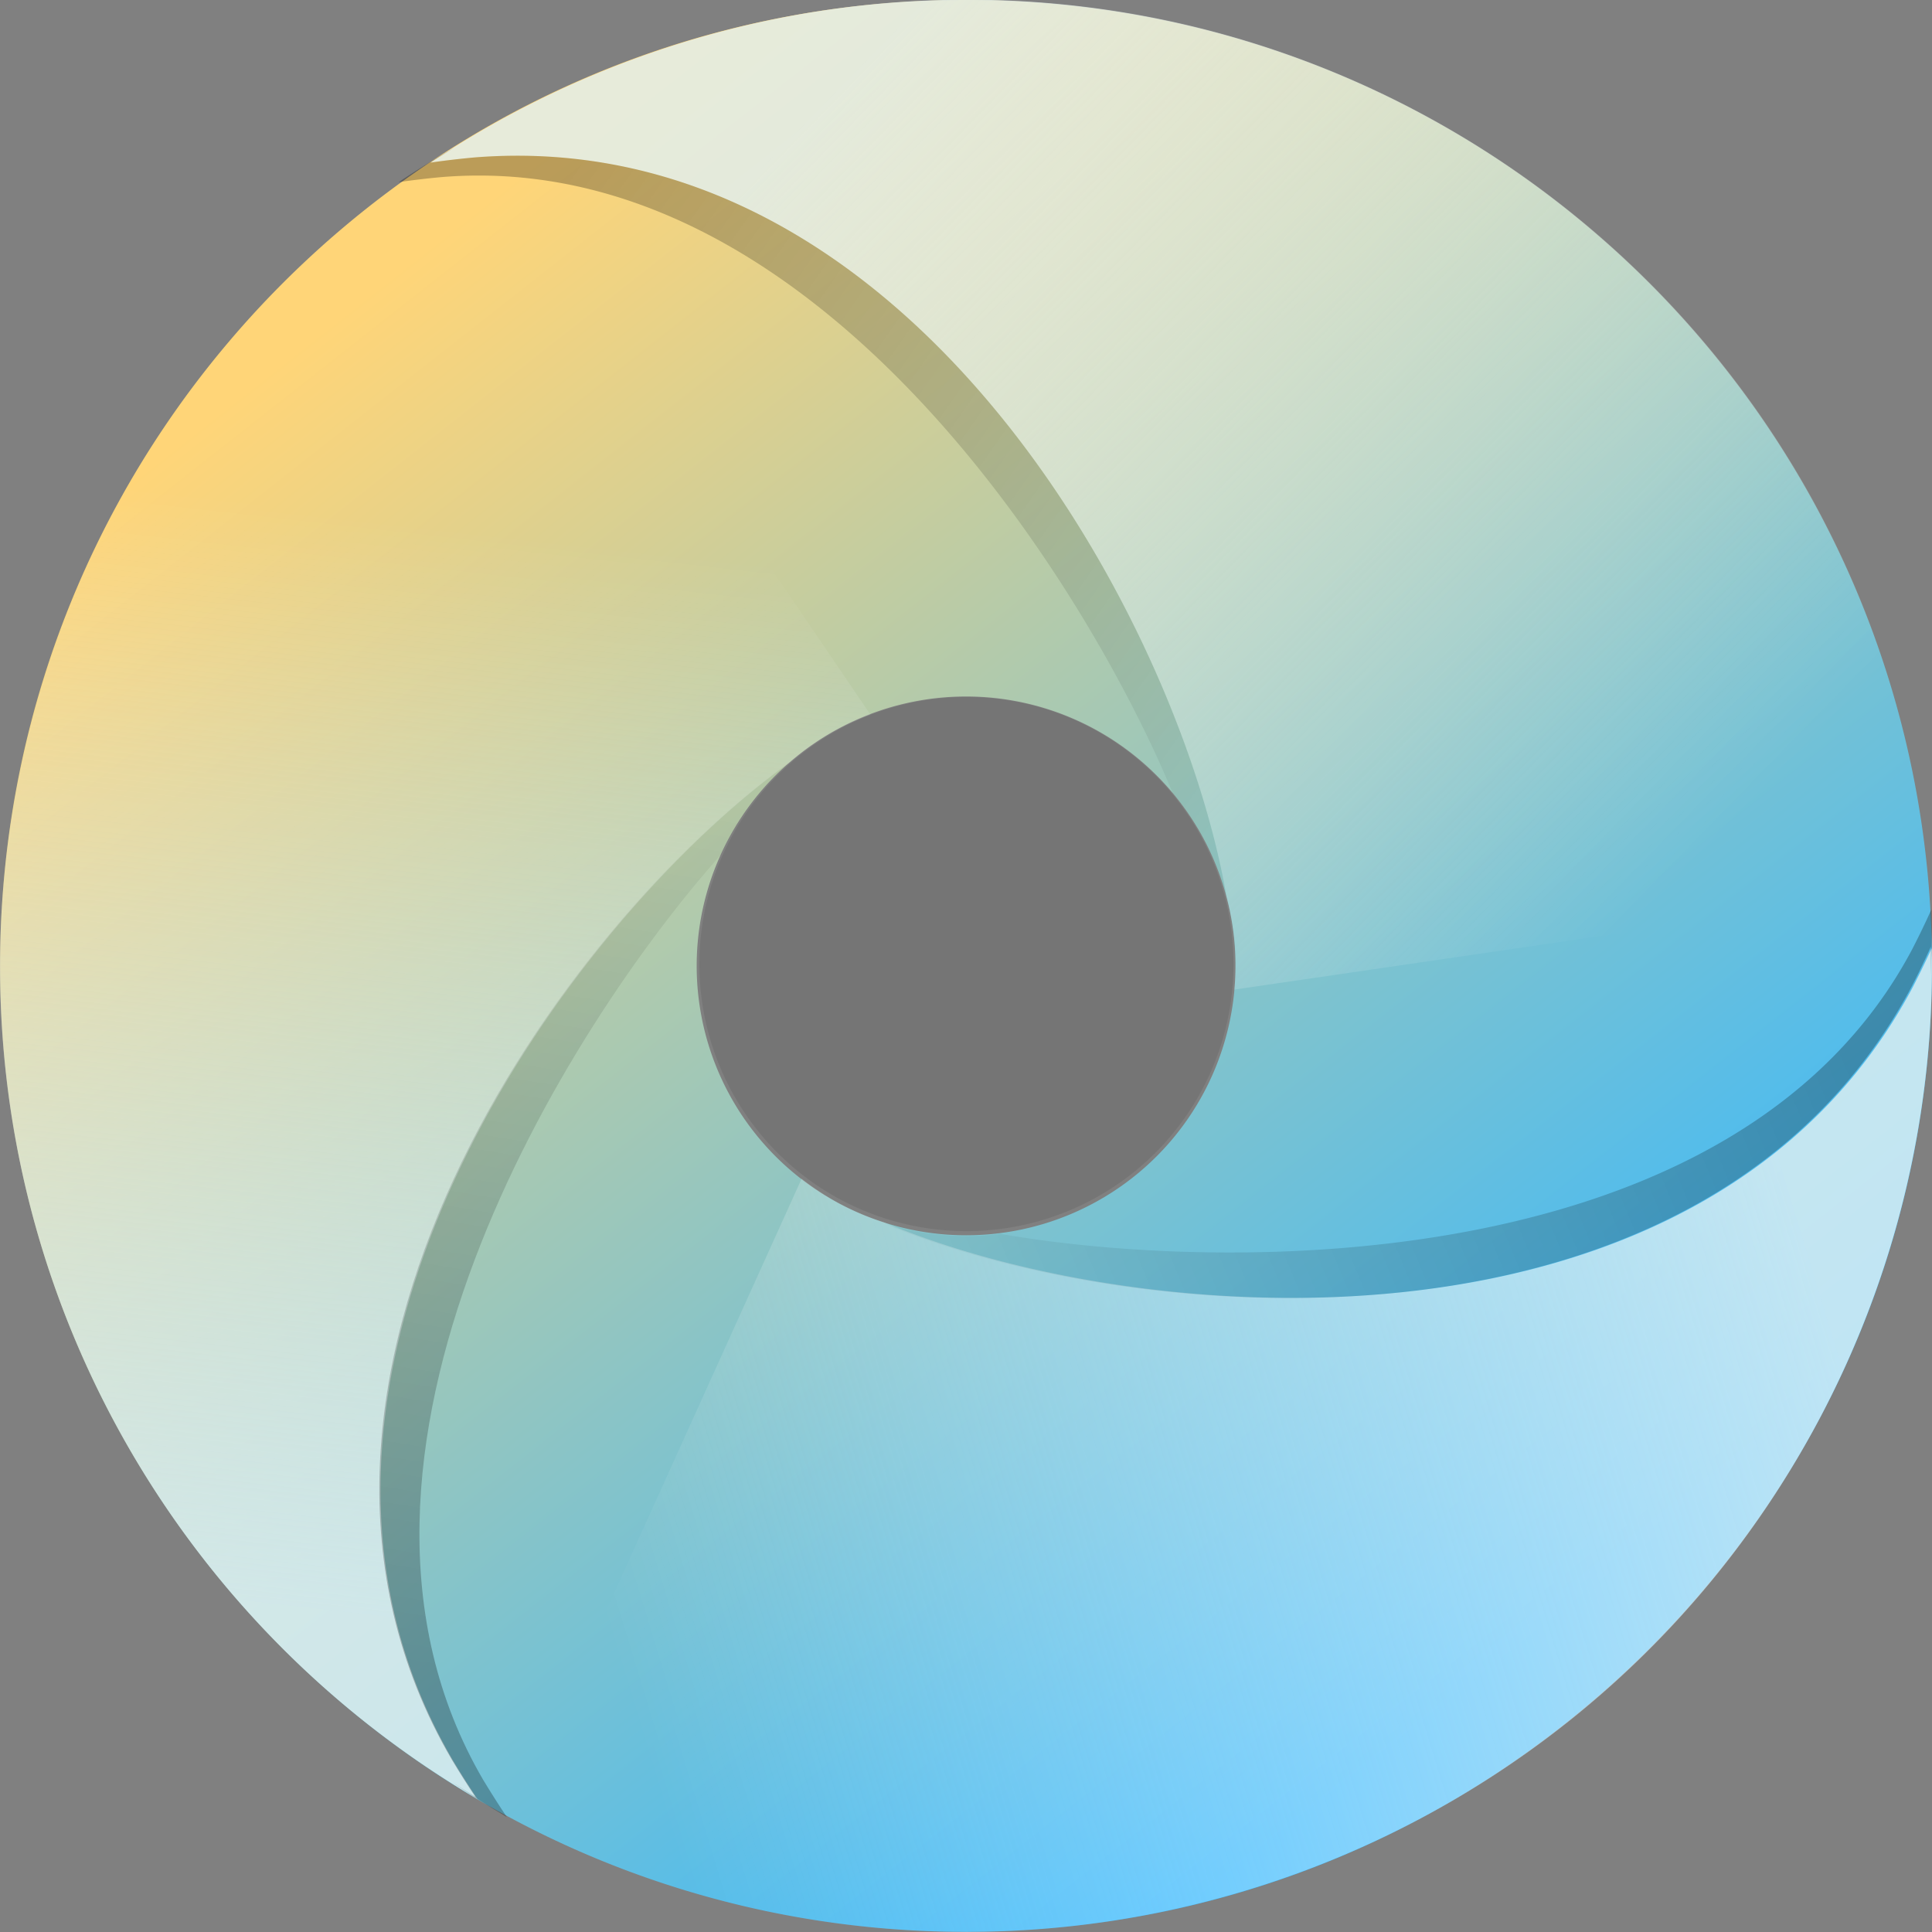 <svg xmlns="http://www.w3.org/2000/svg" xmlns:xlink="http://www.w3.org/1999/xlink" height="24" viewBox="0 0 24 24" width="24"><rect x="0" y="0" width="24" height="24" fill="#808080" stroke="none"/><title>Template icons dark</title><defs><linearGradient id="c"><stop offset="0" stop-color="#35b8ff"/><stop offset="1" stop-color="#ffd578"/></linearGradient><linearGradient id="b"><stop offset="0" stop-opacity=".031"/><stop offset="1" stop-opacity=".266"/></linearGradient><linearGradient id="a"><stop offset="0" stop-color="#fff" stop-opacity="0"/><stop offset="1" stop-color="#e1f0f2" stop-opacity=".803"/></linearGradient><linearGradient xlink:href="#c" id="d" x1="184.536" y1="195.531" x2="131.031" y2="127.468" gradientUnits="userSpaceOnUse" gradientTransform="matrix(.255 0 0 .255 -84.85 -84.853)"/><linearGradient xlink:href="#a" id="e" gradientUnits="userSpaceOnUse" gradientTransform="rotate(-4.609 -1045.547 1041.923) scale(.25)" x1="136.2" y1="136.006" x2="125.785" y2="189.342"/><linearGradient xlink:href="#b" id="f" gradientUnits="userSpaceOnUse" gradientTransform="rotate(-115.722 -28.384 24.38) scale(.25)" x1="177.255" y1="146.351" x2="140.341" y2="120.537"/><linearGradient xlink:href="#a" id="g" gradientUnits="userSpaceOnUse" gradientTransform="rotate(-4.609 -1045.547 1041.923) scale(.25)" x1="139.777" y1="191.473" x2="200.801" y2="178.153"/><linearGradient xlink:href="#b" id="h" gradientUnits="userSpaceOnUse" x1="177.255" y1="146.351" x2="140.341" y2="120.537" gradientTransform="rotate(122.479 21.043 -25.047) scale(.25)"/><linearGradient xlink:href="#a" id="i" x1="193.184" y1="160.635" x2="155.531" y2="117.469" gradientUnits="userSpaceOnUse" gradientTransform="rotate(-4.609 -1045.547 1041.923) scale(.25)"/><linearGradient xlink:href="#b" id="j" x1="177.255" y1="146.351" x2="140.341" y2="120.537" gradientUnits="userSpaceOnUse" gradientTransform="translate(-83.996 -83.998) scale(.25)"/></defs><g color="#000"><path style="isolation:auto;mix-blend-mode:normal;marker:none" d="M-43.999-56c-6.627 0-12 5.372-12 11.999 0 6.626 5.373 11.999 12 11.999S-32-37.375-32-44.002C-32-50.627-37.372-56-43.999-56zm0 8.652a3.346 3.346 0 1 1 0 6.693 3.346 3.346 0 0 1 0-6.693z" display="block" overflow="visible" fill="url(#d)" stroke-width="2.998" paint-order="fill markers stroke" transform="translate(56 56)"/><path style="isolation:auto;mix-blend-mode:normal;marker:none" d="M-54.339-37.909a11.999 11.999 0 0 0 4.27 4.257 10.5 10.5 0 0 1-.295-.463c-2.753-4.684 1.365-10.402 4.181-12.418.151-.13.314-.248.486-.35.163-.094.334-.175.51-.24l-4.9-7.214c-5.711 3.362-7.614 10.718-4.252 16.428z" overflow="visible" fill="url(#e)" stroke-width="2.998" paint-order="fill markers stroke" transform="translate(56 56)"/><path style="isolation:auto;mix-blend-mode:normal;marker:none" d="M-50.384-33.862c.221.151.448.297.68.434-.102-.152-.2-.307-.295-.464-2.336-4 1.065-9.375 2.959-11.496.307-.704.866-1.157.866-1.157-2.821 2.009-6.954 7.711-4.214 12.403.094.157.192.312.294.464-.099-.059-.193-.123-.29-.184z" overflow="visible" fill="url(#f)" stroke-width="2.998" paint-order="fill markers stroke" transform="translate(56 56)"/><path d="M-33.406-38.359a11.999 11.999 0 0 0 1.403-5.863c-.076.166-.156.33-.24.493-2.56 4.793-9.586 4.263-12.775 2.913a3.346 3.346 0 0 1-.552-.232 3.347 3.347 0 0 1-.472-.31l-3.596 7.946c5.849 3.116 13.116.902 16.232-4.947z" style="isolation:auto;mix-blend-mode:normal;marker:none" overflow="visible" fill="url(#g)" stroke-width="2.998" paint-order="fill markers stroke" transform="translate(56 56)"/><path d="M-32.017-43.897c.012-.268.017-.537.01-.806a10.52 10.52 0 0 1-.239.495c-2.168 4.093-8.529 4.027-11.329 3.535-.76.11-1.44-.127-1.44-.127 3.194 1.34 10.22 1.855 12.763-2.946.084-.162.163-.327.238-.494.003.115-.002.229-.003.343z" style="isolation:auto;mix-blend-mode:normal;marker:none" overflow="visible" fill="url(#h)" stroke-width="2.998" paint-order="fill markers stroke" transform="translate(56 56)"/><path style="isolation:auto;mix-blend-mode:normal;marker:none" d="M-44.96-55.964a11.999 11.999 0 0 0-5.693 1.984c.18-.026.363-.047.545-.064 5.416-.432 8.76 5.769 9.344 9.183.052.193.086.39.103.59.014.187.012.376-.006.564l8.632-1.26c-.533-6.606-6.32-11.53-12.925-10.997z" overflow="visible" fill="url(#i)" stroke-width="2.998" paint-order="fill markers stroke" transform="translate(56 56)"/><path style="isolation:auto;mix-blend-mode:normal;marker:none" d="M-50.362-54.162c-.233.134-.462.275-.686.425.181-.026.364-.048.546-.064 4.618-.37 7.984 5.03 9.072 7.657.502.582.666 1.283.666 1.283-.584-3.414-3.928-9.616-9.344-9.183a10.51 10.51 0 0 0-.545.064c.095-.064.194-.12.291-.182z" overflow="visible" fill="url(#j)" stroke-width="2.998" paint-order="fill markers stroke" transform="translate(56 56)"/><path style="isolation:auto;mix-blend-mode:normal;marker:none" d="M15.323 11.976a3.317 3.317 0 1 1-6.635 0 3.317 3.317 0 0 1 6.635 0z" display="block" overflow="visible" fill-opacity=".083" stroke-width="3.062" paint-order="fill markers stroke"/></g></svg>